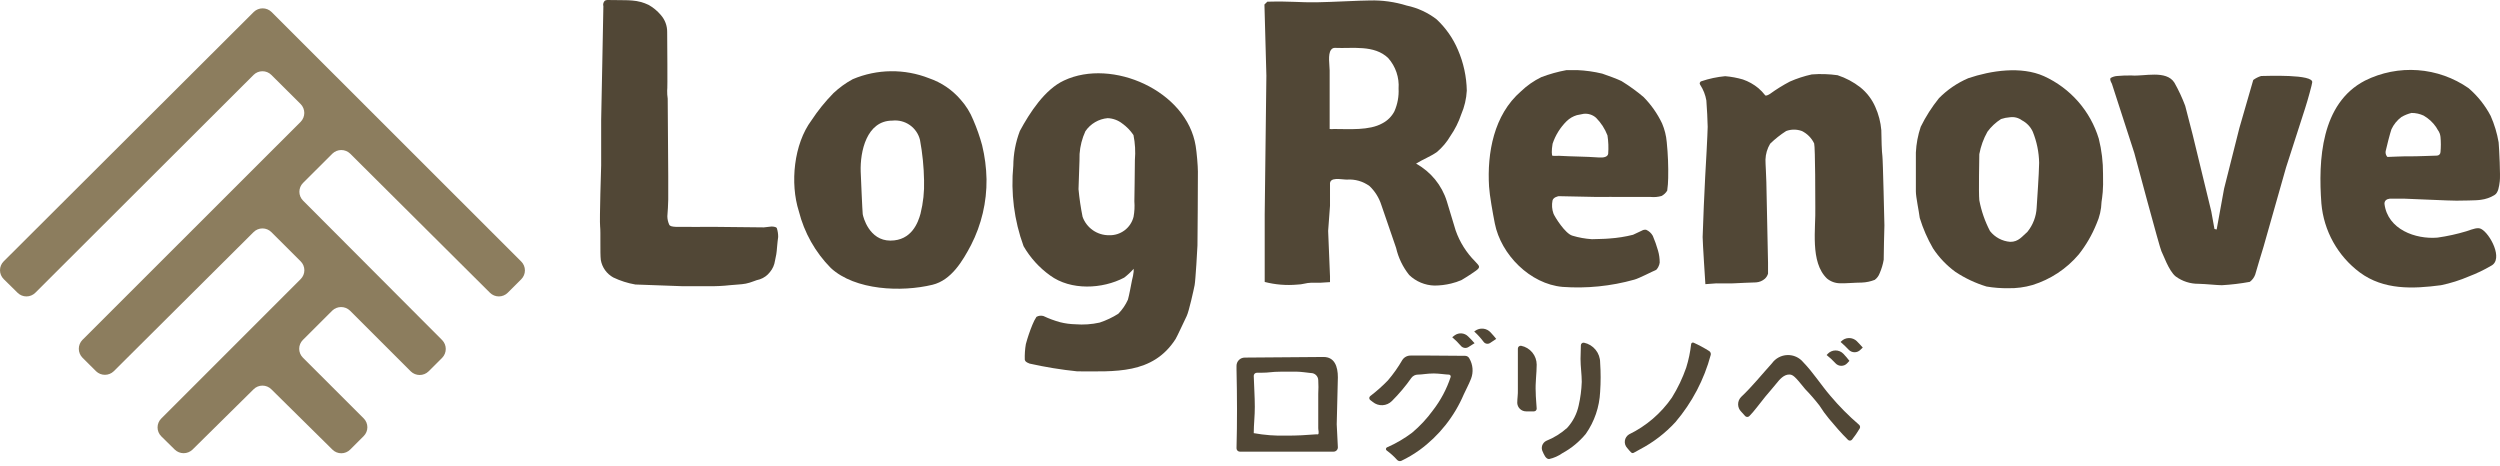 <svg width="440" height="82" viewBox="0 0 440 82" fill="none" xmlns="http://www.w3.org/2000/svg">
<path d="M135.806 39.864C135.806 39.864 136.599 39.864 136.723 40.158C136.885 40.66 136.964 41.184 136.957 41.71C136.957 41.71 136.755 43.262 136.755 43.572C136.706 44.357 136.586 45.136 136.397 45.899C136.291 46.631 135.984 47.318 135.51 47.886C135.057 48.474 134.441 48.916 133.737 49.158C133.022 49.297 132.182 49.748 131.265 49.918C130.347 50.089 129.554 50.073 128.418 50.197C127.252 50.328 126.078 50.385 124.904 50.368C123.037 50.368 120.238 50.368 120.005 50.368C119.771 50.368 112.571 50.104 111.824 50.073C110.477 49.841 109.168 49.423 107.936 48.832C107.363 48.516 106.869 48.077 106.489 47.545C106.11 47.013 105.855 46.403 105.743 45.76C105.588 44.565 105.743 40.903 105.619 39.833C105.494 38.762 105.805 29.111 105.805 29.111V21.12L105.992 11.717L106.194 1.104C106.14 0.927 106.14 0.738 106.194 0.561C106.303 0.297 106.365 -0.029 107.081 0.002C107.796 0.033 110.813 0.002 111.295 0.095C112.283 0.169 113.249 0.427 114.141 0.855C114.964 1.315 115.697 1.919 116.303 2.64C117.039 3.469 117.438 4.543 117.423 5.65C117.423 7.202 117.516 15.611 117.423 15.937C117.412 16.415 117.444 16.893 117.516 17.365C117.516 17.83 117.61 30.911 117.61 30.911C117.61 30.911 117.61 34.697 117.61 35.131C117.61 35.566 117.516 37.614 117.454 38.064C117.46 38.572 117.571 39.074 117.781 39.538C117.905 39.801 118.263 39.895 118.963 39.926C119.662 39.957 125.526 39.926 125.526 39.926L134.437 40.019L135.806 39.864Z" fill="#514736"/>
<path d="M173.629 31.531C173.589 29.518 173.328 27.514 172.852 25.557C172.441 24.043 171.921 22.56 171.296 21.12C170.765 19.791 170.001 18.567 169.041 17.504C167.57 15.797 165.67 14.512 163.536 13.78C159.205 12.069 154.373 12.124 150.083 13.936C148.852 14.604 147.712 15.428 146.692 16.387C145.248 17.855 143.951 19.461 142.82 21.182C139.709 25.356 139.025 32.245 140.596 37.179C141.546 40.951 143.49 44.401 146.226 47.172C150.518 51.113 158.668 51.439 164.111 50.12C167.439 49.313 169.43 45.93 170.907 43.122C172.743 39.536 173.678 35.558 173.629 31.531ZM162.634 31.764C162.697 33.728 162.487 35.691 162.012 37.598C161.592 39.15 160.456 42.346 156.708 42.346C152.96 42.346 151.903 38.157 151.84 37.691C151.778 37.226 151.514 31.05 151.483 30.212C151.358 26.675 152.525 21.228 157.05 21.228C158.137 21.107 159.231 21.385 160.127 22.011C161.023 22.636 161.66 23.566 161.918 24.627C162.356 26.982 162.596 29.369 162.634 31.764Z" fill="#514736"/>
<path d="M210.83 30.197C210.83 29.219 210.628 26.83 210.441 25.697C208.886 15.984 195.729 10.181 187.269 14.168C183.894 15.72 181.219 19.848 179.492 23.059C178.749 25.008 178.36 27.073 178.341 29.157C177.876 33.955 178.492 38.795 180.146 43.324C181.316 45.352 182.906 47.109 184.811 48.475C188.466 51.16 194.034 50.88 197.86 48.863C198.463 48.4 199.02 47.881 199.524 47.311V47.792C199.467 48.317 199.368 48.836 199.228 49.344C199.104 49.965 198.715 52.09 198.513 52.742C198.1 53.664 197.526 54.504 196.818 55.225C195.791 55.873 194.689 56.395 193.536 56.776C192.133 57.088 190.692 57.187 189.259 57.071C188.362 57.052 187.47 56.932 186.6 56.714C185.59 56.438 184.607 56.075 183.66 55.628C183.455 55.564 183.238 55.544 183.024 55.568C182.809 55.592 182.603 55.66 182.416 55.768C182.131 56.208 181.891 56.676 181.701 57.164C181.246 58.272 180.861 59.407 180.55 60.562C180.395 61.469 180.333 62.389 180.363 63.309C180.457 63.557 180.457 63.697 181.203 63.992C183.968 64.61 186.767 65.066 189.586 65.357C196.196 65.357 202.867 65.947 206.896 59.678C207.16 59.259 208.451 56.451 208.855 55.628C209.26 54.806 210.099 50.973 210.255 50.182C210.41 49.391 210.753 43.51 210.753 43.2C210.753 42.889 210.861 31.174 210.83 30.197ZM199.741 28.164C199.741 29.84 199.648 35.224 199.648 35.426C199.719 36.338 199.672 37.256 199.508 38.157C199.27 39.108 198.713 39.948 197.929 40.538C197.145 41.128 196.182 41.432 195.2 41.4C194.181 41.411 193.184 41.104 192.347 40.523C191.511 39.941 190.877 39.114 190.534 38.157C190.21 36.552 189.971 34.931 189.819 33.3C189.819 32.478 190.037 27.916 190.006 27.094C190.102 25.708 190.45 24.352 191.032 23.09C191.474 22.442 192.055 21.899 192.733 21.502C193.411 21.105 194.168 20.863 194.951 20.794C195.878 20.832 196.769 21.158 197.502 21.725C198.285 22.281 198.96 22.975 199.493 23.773C199.782 25.218 199.866 26.696 199.741 28.164Z" fill="#514736"/>
<path d="M293.351 25.046C293.256 23.902 292.977 22.781 292.527 21.725C291.706 20.003 290.602 18.429 289.261 17.07C288.037 16.038 286.737 15.099 285.373 14.262C284.704 13.936 283.071 13.315 281.998 12.959C280.549 12.61 279.07 12.402 277.581 12.338C277.581 12.338 276.368 12.338 275.715 12.338C274.197 12.616 272.708 13.032 271.267 13.579C269.951 14.22 268.744 15.063 267.69 16.077C262.899 20.22 261.717 26.939 262.075 32.835C262.168 34.387 262.728 37.49 263.086 39.321C264.175 44.829 269.307 49.981 274.999 50.493C279.251 50.801 283.524 50.37 287.628 49.22C288.436 49.019 291.018 47.669 291.36 47.56C291.702 47.451 292.076 46.645 292.107 46.21C292.11 45.496 292.011 44.785 291.811 44.1C291.56 43.218 291.253 42.353 290.894 41.509C290.631 41.03 290.215 40.653 289.712 40.438C289.452 40.404 289.189 40.458 288.965 40.593C288.965 40.593 288.016 41.028 287.41 41.322C286.058 41.661 284.679 41.879 283.289 41.974C282.433 42.067 280.707 42.067 280.178 42.098C279.012 42.023 277.859 41.815 276.741 41.478C275.466 41.121 273.631 38.157 273.413 37.599C273.146 36.858 273.087 36.058 273.242 35.287C273.397 34.697 274.222 34.557 274.315 34.526C274.408 34.495 280.971 34.697 281.096 34.666C281.22 34.635 285.248 34.666 286.617 34.666C287.985 34.666 289.463 34.666 290.551 34.666C291.179 34.724 291.812 34.667 292.418 34.495C292.837 34.281 293.188 33.953 293.429 33.549C293.534 32.814 293.591 32.072 293.6 31.33C293.645 29.232 293.562 27.134 293.351 25.046ZM283.04 27.063C282.946 27.622 282.247 27.777 281.407 27.715C279.058 27.544 276.741 27.559 274.362 27.42C273.994 27.445 273.625 27.445 273.257 27.42C273.086 27.42 273.055 26.442 273.257 25.294C273.76 23.788 274.613 22.421 275.746 21.306C276.249 20.821 276.863 20.464 277.534 20.267L278.716 20.034C279.11 19.989 279.51 20.027 279.888 20.148C280.266 20.268 280.614 20.467 280.909 20.732C281.787 21.616 282.47 22.673 282.915 23.835C283.08 24.903 283.122 25.986 283.04 27.063Z" fill="#514736"/>
<path d="M300.147 50.012C300.147 50.012 299.665 42.641 299.665 41.726C299.665 40.81 300.054 31.795 300.116 31.051C300.178 30.306 300.552 23.137 300.552 22.33C300.552 21.523 300.412 18.777 300.318 17.675C300.151 16.702 299.786 15.772 299.245 14.945C299.201 14.892 299.171 14.829 299.158 14.761C299.145 14.693 299.15 14.623 299.172 14.558C299.194 14.493 299.232 14.434 299.283 14.388C299.334 14.341 299.396 14.309 299.463 14.293C300.813 13.837 302.212 13.54 303.631 13.409C304.684 13.496 305.726 13.688 306.741 13.983C307.739 14.326 308.666 14.846 309.479 15.519C309.914 15.891 310.311 16.307 310.661 16.76C310.816 16.962 311.314 16.636 311.516 16.527C312.629 15.72 313.798 14.994 315.015 14.355C316.255 13.808 317.548 13.387 318.872 13.098C320.387 12.979 321.909 13.026 323.414 13.238C324.858 13.713 326.21 14.432 327.41 15.364C328.559 16.287 329.466 17.474 330.054 18.824C330.634 20.115 330.992 21.495 331.112 22.904C331.112 24.115 331.205 26.985 331.299 27.435C331.392 27.885 331.656 39.678 331.656 39.678C331.656 39.678 331.501 45.558 331.532 45.714C331.392 46.536 331.152 47.339 330.816 48.103C330.649 48.56 330.352 48.959 329.961 49.251C329.232 49.539 328.459 49.702 327.675 49.732C326.648 49.732 324.564 49.903 323.911 49.856C323.049 49.865 322.211 49.569 321.547 49.019C318.53 46.117 319.603 40.221 319.494 36.45C319.494 35.395 319.494 25.992 319.292 25.247C318.84 24.295 318.078 23.524 317.13 23.06C316.237 22.733 315.256 22.733 314.362 23.06C313.351 23.708 312.407 24.456 311.547 25.294C311.038 26.14 310.755 27.101 310.723 28.087C310.723 29.08 310.847 30.477 310.878 32.044C310.909 33.611 311.174 46.272 311.174 46.272C311.174 46.272 311.174 48.01 311.174 48.165C311.073 48.503 310.886 48.808 310.63 49.05C310.198 49.432 309.651 49.661 309.074 49.701C308.219 49.701 305.964 49.841 305.015 49.872C304.066 49.903 302.418 49.872 302.06 49.872L300.147 50.012Z" fill="#514736"/>
<path d="M370.133 30.616C370.144 28.524 369.894 26.439 369.386 24.409C368.654 21.998 367.415 19.77 365.752 17.873C364.09 15.976 362.042 14.454 359.744 13.408C355.731 11.608 350.412 12.415 346.415 13.765C344.482 14.594 342.728 15.79 341.252 17.287C340.001 18.84 338.926 20.526 338.048 22.315C337.554 23.778 337.266 25.303 337.193 26.845C337.193 27.699 337.193 32.726 337.193 33.704C337.193 34.681 337.722 37.102 337.877 38.359C338.449 40.225 339.232 42.021 340.21 43.712C341.267 45.318 342.606 46.721 344.16 47.855C345.85 48.973 347.694 49.841 349.635 50.43C350.898 50.645 352.179 50.743 353.461 50.725C354.896 50.755 356.328 50.566 357.706 50.166C360.889 49.182 363.723 47.308 365.871 44.767C367.157 43.133 368.205 41.325 368.982 39.398C369.529 38.186 369.83 36.879 369.868 35.55C370.008 34.511 370.21 33.564 370.133 30.616ZM358.453 36.528C358.378 38.092 357.806 39.592 356.82 40.81C355.933 41.555 355.265 42.594 353.787 42.563C353.097 42.509 352.426 42.312 351.816 41.986C351.206 41.661 350.67 41.213 350.241 40.67C349.35 38.968 348.716 37.143 348.359 35.255C348.219 33.921 348.359 27.714 348.359 27.125C348.615 25.741 349.098 24.409 349.79 23.184C350.442 22.296 351.254 21.538 352.185 20.949C352.688 20.78 353.211 20.676 353.741 20.639C354.114 20.585 354.495 20.605 354.86 20.698C355.226 20.791 355.57 20.956 355.871 21.182C356.71 21.619 357.378 22.323 357.769 23.184C358.475 24.925 358.854 26.782 358.888 28.661C358.857 30.756 358.531 35.131 358.453 36.528Z" fill="#514736"/>
<path d="M371.486 13.718C371.824 13.524 372.201 13.408 372.59 13.377C373.448 13.297 374.31 13.266 375.172 13.284C377.334 13.47 381.268 12.275 382.699 14.556C383.434 15.861 384.068 17.22 384.596 18.622C384.705 19.072 385.918 23.742 385.918 23.742L389.184 37.195L389.744 40.298L390.133 40.391L391.439 33.207L394.13 22.532L396.572 14.075C396.991 13.767 397.459 13.531 397.956 13.377C398.765 13.377 407.287 13.005 406.945 14.525C406.945 14.758 406.168 17.628 405.701 19.056C405.234 20.483 402.342 29.483 402.342 29.483L398.376 43.448C398.376 43.448 396.976 48.025 396.914 48.335C396.728 48.842 396.399 49.285 395.965 49.608C394.341 49.906 392.7 50.103 391.051 50.197C390.195 50.197 388.298 49.98 386.96 49.949C385.513 49.967 384.099 49.515 382.932 48.661C381.688 47.684 380.677 44.658 380.413 44.224C380.148 43.789 375.638 26.923 375.638 26.923L371.688 14.727C371.688 14.727 371.221 13.967 371.486 13.718Z" fill="#514736"/>
<path d="M420.631 34.96C421.222 34.96 422.497 34.96 423.011 34.96C423.524 34.96 431.627 35.348 432.342 35.317C433.058 35.286 435.748 35.317 436.65 35.162C437.487 35.056 438.292 34.776 439.014 34.34C439.729 33.921 439.838 32.788 439.963 31.888C440.087 30.988 439.869 26.24 439.761 25.061C439.488 23.458 439.018 21.894 438.361 20.406C437.387 18.546 436.068 16.887 434.473 15.518C431.836 13.681 428.751 12.588 425.543 12.353C422.335 12.118 419.123 12.751 416.245 14.184C408.469 18.203 408.003 28.242 408.563 35.798C408.767 38.189 409.477 40.509 410.646 42.606C411.815 44.703 413.416 46.529 415.343 47.963C419.558 51.066 424.675 50.849 429.62 50.197C431.307 49.846 432.953 49.327 434.535 48.646C435.881 48.135 437.182 47.512 438.423 46.784C440.678 45.651 438.236 41.074 436.666 40.282C436.075 39.988 435.313 40.282 434.084 40.702C432.42 41.202 430.72 41.576 428.998 41.819C425.172 42.145 420.227 40.407 419.667 35.876C419.651 35.317 420.04 35.023 420.631 34.96ZM419.9 26.504C420.009 25.945 420.662 23.401 420.896 22.749C421.293 21.896 421.897 21.154 422.653 20.592C423.206 20.27 423.803 20.029 424.426 19.878C425.162 19.875 425.889 20.034 426.557 20.344C427.43 20.844 428.179 21.534 428.75 22.361C429.138 23.106 429.403 23.152 429.527 24.099C429.61 24.987 429.61 25.88 429.527 26.768C429.525 26.851 429.507 26.934 429.473 27.01C429.439 27.087 429.39 27.155 429.329 27.213C429.269 27.271 429.197 27.316 429.119 27.346C429.041 27.376 428.958 27.39 428.874 27.389C428.485 27.389 424.97 27.544 424.13 27.513C423.291 27.482 420.367 27.621 420.227 27.621C420.087 27.621 419.745 27.063 419.9 26.504Z" fill="#514736"/>
<path d="M258.156 15.953C258.08 17.391 257.748 18.804 257.176 20.127C256.722 21.483 256.078 22.768 255.263 23.944C254.641 25.007 253.841 25.956 252.899 26.752C251.764 27.559 250.395 28.056 249.229 28.8C251.824 30.228 253.763 32.602 254.641 35.426L256.196 40.562C256.913 42.602 258.076 44.457 259.602 45.992C260.271 46.753 260.722 46.955 259.773 47.637C258.825 48.32 257.425 49.189 257.238 49.282C256.642 49.547 256.023 49.754 255.388 49.903C254.43 50.135 253.449 50.255 252.464 50.26C250.8 50.215 249.213 49.551 248.016 48.398C246.9 47.002 246.113 45.374 245.714 43.634L243.117 36.078C242.716 34.816 242.005 33.674 241.048 32.757C239.896 31.911 238.478 31.504 237.051 31.609C236.041 31.609 233.941 31.05 234.081 32.478V36.233L233.754 40.639L234.081 48.646V49.654C232.97 49.757 231.853 49.794 230.737 49.763C229.96 49.763 229.182 50.089 228.311 50.089C226.391 50.262 224.455 50.104 222.588 49.623C222.588 49.623 222.588 48.522 222.588 48.444V37.722L222.883 13.315L222.541 0.793L223.054 0.297C227.238 0.188 228.824 0.452 231.686 0.405C234.548 0.359 239.462 0.08 241.111 0.08C243.302 0.024 245.488 0.328 247.58 0.98C249.492 1.383 251.289 2.21 252.837 3.4C254.457 4.911 255.739 6.746 256.601 8.784C257.581 11.05 258.109 13.485 258.156 15.953ZM234.268 8.769C233.661 9.529 234.019 11.562 234.019 12.4V22.703C234.267 22.735 234.517 22.735 234.765 22.703C237.518 22.703 240.986 22.997 243.288 21.709C244.203 21.239 244.947 20.496 245.419 19.584C245.971 18.329 246.221 16.964 246.15 15.596C246.219 14.625 246.094 13.651 245.781 12.729C245.469 11.807 244.976 10.957 244.33 10.227C241.873 7.838 237.985 8.567 234.999 8.427C234.857 8.412 234.714 8.436 234.585 8.496C234.456 8.556 234.346 8.651 234.268 8.769Z" fill="#514736"/>
<path d="M44.638 68.507C45.052 68.097 45.611 67.868 46.193 67.868C46.776 67.868 47.335 68.097 47.748 68.507L58.511 79.136C58.924 79.545 59.483 79.775 60.066 79.775C60.649 79.775 61.208 79.545 61.621 79.136L64.016 76.746C64.427 76.333 64.657 75.776 64.657 75.194C64.657 74.613 64.427 74.055 64.016 73.643L53.301 62.937C52.89 62.524 52.66 61.966 52.66 61.385C52.66 60.804 52.89 60.246 53.301 59.833L58.48 54.666C58.897 54.264 59.455 54.04 60.035 54.04C60.615 54.04 61.173 54.264 61.59 54.666L72.306 65.373C72.723 65.775 73.281 65.999 73.861 65.999C74.441 65.999 74.999 65.775 75.416 65.373L77.827 62.968C78.23 62.551 78.455 61.995 78.455 61.416C78.455 60.837 78.23 60.281 77.827 59.864L53.332 35.302C52.922 34.889 52.691 34.331 52.691 33.75C52.691 33.169 52.922 32.611 53.332 32.199L58.511 27.032C58.928 26.63 59.486 26.405 60.066 26.405C60.646 26.405 61.204 26.63 61.621 27.032L86.24 51.532C86.654 51.941 87.213 52.171 87.796 52.171C88.378 52.171 88.937 51.941 89.351 51.532L91.746 49.142C92.156 48.73 92.386 48.172 92.386 47.591C92.386 47.01 92.156 46.452 91.746 46.039L47.78 2.097C47.362 1.695 46.805 1.47 46.224 1.47C45.644 1.47 45.087 1.695 44.669 2.097L0.64 46.008C0.23 46.421 0 46.978 0 47.56C0 48.141 0.23 48.699 0.64 49.111L3.098 51.532C3.511 51.941 4.07 52.171 4.653 52.171C5.236 52.171 5.795 51.941 6.208 51.532L44.638 13.175C45.052 12.766 45.611 12.537 46.193 12.537C46.776 12.537 47.335 12.766 47.748 13.175L52.927 18.327C53.33 18.744 53.556 19.3 53.556 19.879C53.556 20.457 53.33 21.014 52.927 21.43L14.498 59.833C14.095 60.25 13.87 60.806 13.87 61.385C13.87 61.964 14.095 62.52 14.498 62.937L16.908 65.341C17.326 65.743 17.883 65.968 18.463 65.968C19.044 65.968 19.601 65.743 20.019 65.341L44.638 40.841C45.052 40.432 45.611 40.202 46.193 40.202C46.776 40.202 47.335 40.432 47.748 40.841L52.927 46.008C53.338 46.421 53.568 46.978 53.568 47.56C53.568 48.141 53.338 48.699 52.927 49.111L28.37 73.674C27.96 74.087 27.73 74.644 27.73 75.225C27.73 75.807 27.96 76.364 28.37 76.777L30.765 79.136C31.183 79.537 31.74 79.762 32.321 79.762C32.901 79.762 33.458 79.537 33.876 79.136L44.638 68.507Z" fill="#8C7D5E"/>
<path d="M257.876 62.626C258.029 62.628 258.179 62.673 258.308 62.755C258.437 62.837 258.541 62.954 258.607 63.092C258.921 63.627 259.11 64.225 259.161 64.843C259.212 65.46 259.124 66.081 258.903 66.66C258.467 67.747 258.063 68.46 257.627 69.407C255.965 73.309 253.279 76.691 249.851 79.198C248.837 79.928 247.759 80.566 246.632 81.106C246.509 81.158 246.372 81.171 246.242 81.143C246.111 81.115 245.992 81.048 245.901 80.951C245.353 80.341 244.743 79.79 244.081 79.306C244.033 79.277 243.993 79.236 243.965 79.187C243.937 79.138 243.923 79.083 243.923 79.027C243.923 78.971 243.937 78.915 243.965 78.867C243.993 78.818 244.033 78.777 244.081 78.748C245.663 78.065 247.156 77.195 248.529 76.156C249.91 74.998 251.142 73.674 252.199 72.215C253.561 70.455 254.613 68.477 255.31 66.366C255.327 66.316 255.333 66.263 255.325 66.212C255.318 66.16 255.298 66.11 255.268 66.068C255.237 66.025 255.197 65.99 255.15 65.966C255.103 65.943 255.051 65.931 254.999 65.931C254.501 65.931 253.241 65.729 252.339 65.729C251.173 65.729 250.302 65.931 249.54 65.931C249.319 65.932 249.101 65.984 248.904 66.084C248.707 66.183 248.536 66.328 248.405 66.505C247.382 67.964 246.231 69.329 244.968 70.586C244.531 71.024 243.947 71.285 243.329 71.316C242.71 71.348 242.103 71.148 241.624 70.757C241.484 70.633 241.328 70.524 241.157 70.4C241.106 70.359 241.064 70.307 241.035 70.248C241.006 70.189 240.991 70.124 240.991 70.058C240.991 69.993 241.006 69.928 241.035 69.869C241.064 69.81 241.106 69.758 241.157 69.717C242.261 68.875 243.301 67.952 244.268 66.955C245.221 65.84 246.069 64.641 246.803 63.371C246.956 63.127 247.17 62.926 247.423 62.788C247.676 62.649 247.96 62.578 248.249 62.58H251.748L257.876 62.626Z" fill="#514736"/>
<path d="M270.458 64.178C270.458 65.729 270.193 67.39 270.287 69.003C270.287 69.965 270.411 70.943 270.458 71.92C270.458 72.048 270.407 72.17 270.317 72.26C270.226 72.351 270.104 72.401 269.976 72.401H268.592C268.192 72.402 267.808 72.249 267.518 71.975C267.229 71.7 267.056 71.325 267.036 70.927C267.036 70.167 267.176 69.376 267.145 68.6V66.676V64.085V61.354C267.144 61.282 267.159 61.21 267.189 61.144C267.219 61.078 267.263 61.019 267.317 60.972C267.372 60.925 267.437 60.89 267.506 60.87C267.576 60.85 267.649 60.846 267.721 60.857C268.491 61.011 269.184 61.426 269.683 62.031C270.181 62.636 270.455 63.394 270.458 64.178ZM278.234 60.78C278.233 60.711 278.247 60.644 278.275 60.582C278.303 60.519 278.345 60.464 278.397 60.42C278.449 60.375 278.51 60.343 278.576 60.325C278.642 60.306 278.711 60.303 278.778 60.314C279.582 60.482 280.304 60.92 280.822 61.556C281.341 62.191 281.624 62.986 281.624 63.805C281.741 65.526 281.741 67.252 281.624 68.972C281.5 71.622 280.626 74.183 279.105 76.358C277.963 77.744 276.563 78.898 274.984 79.756C274.278 80.255 273.48 80.609 272.635 80.796C272.044 80.796 271.718 79.942 271.515 79.492C271.428 79.326 271.375 79.144 271.36 78.957C271.345 78.769 271.368 78.581 271.427 78.403C271.487 78.225 271.582 78.06 271.707 77.92C271.831 77.779 271.983 77.665 272.153 77.584C273.501 77.043 274.743 76.271 275.823 75.303C276.833 74.195 277.53 72.841 277.845 71.377C278.158 70.011 278.34 68.619 278.39 67.219C278.39 65.9 278.172 64.519 278.172 63.169L278.234 60.78Z" fill="#514736"/>
<path d="M301.096 62.44C299.93 66.803 297.805 70.853 294.875 74.295C293.093 76.233 290.988 77.85 288.654 79.074C288.312 79.275 287.985 79.462 287.643 79.632C287.549 79.703 287.434 79.741 287.317 79.741C287.037 79.741 286.586 79.027 286.383 78.841C286.225 78.672 286.106 78.471 286.035 78.251C285.965 78.031 285.944 77.797 285.976 77.568C286.007 77.339 286.089 77.12 286.216 76.927C286.343 76.734 286.512 76.571 286.71 76.451C289.741 74.978 292.339 72.75 294.253 69.981C295.285 68.32 296.13 66.551 296.772 64.706C297.195 63.35 297.487 61.958 297.643 60.547C297.651 60.5 297.669 60.455 297.697 60.417C297.725 60.378 297.761 60.346 297.803 60.323C297.846 60.301 297.892 60.288 297.94 60.287C297.988 60.285 298.035 60.295 298.079 60.314C299.008 60.732 299.907 61.214 300.769 61.757C300.89 61.821 300.987 61.922 301.045 62.045C301.104 62.168 301.122 62.306 301.096 62.44Z" fill="#514736"/>
<path d="M306.446 72.448C306.275 72.278 306.14 72.076 306.047 71.854C305.955 71.631 305.908 71.393 305.908 71.152C305.908 70.912 305.955 70.673 306.047 70.451C306.14 70.229 306.275 70.027 306.446 69.857C308.406 68.01 310.07 65.916 311.874 63.929C312.183 63.499 312.588 63.146 313.056 62.897C313.523 62.647 314.043 62.508 314.573 62.49C315.103 62.472 315.631 62.575 316.114 62.793C316.598 63.01 317.026 63.335 317.364 63.743C319.137 65.574 320.474 67.716 322.138 69.655C323.678 71.484 325.363 73.186 327.177 74.744C327.272 74.82 327.338 74.927 327.363 75.045C327.389 75.164 327.373 75.288 327.317 75.396C326.909 76.09 326.452 76.754 325.949 77.382C325.903 77.435 325.847 77.477 325.784 77.506C325.721 77.534 325.653 77.549 325.583 77.549C325.514 77.549 325.445 77.534 325.382 77.506C325.319 77.477 325.263 77.435 325.218 77.382C324.051 76.234 322.978 74.977 321.921 73.72C321.303 72.978 320.737 72.195 320.225 71.377C319.44 70.364 318.599 69.395 317.706 68.476C315.886 66.21 315.544 65.916 314.891 65.916C313.973 65.916 313.227 66.754 312.667 67.467C312.107 68.181 311.345 69.019 310.707 69.795C309.665 71.082 308.654 72.479 307.877 73.239C307.781 73.332 307.653 73.384 307.519 73.384C307.386 73.384 307.257 73.332 307.161 73.239L306.446 72.448Z" fill="#514736"/>
<path d="M235.465 66.412C235.465 64.488 234.874 62.828 232.946 62.828L219.073 62.936C218.689 62.936 218.321 63.088 218.05 63.359C217.779 63.63 217.627 63.997 217.627 64.379C217.627 64.597 217.627 64.814 217.627 65.031C217.735 69.686 217.751 74.341 217.627 78.903C217.627 78.98 217.642 79.057 217.672 79.128C217.701 79.2 217.745 79.265 217.8 79.32C217.855 79.374 217.92 79.418 217.991 79.447C218.063 79.477 218.14 79.492 218.218 79.492H234.703C234.905 79.492 235.099 79.412 235.242 79.269C235.385 79.127 235.465 78.933 235.465 78.732L235.263 74.682L235.465 66.412ZM231.981 76.436C231.895 76.459 231.804 76.459 231.717 76.436C229.96 76.575 228.187 76.684 226.414 76.668C224.486 76.724 222.557 76.578 220.659 76.234C220.659 74.682 220.861 73.13 220.846 71.579C220.846 69.763 220.706 67.963 220.659 66.148C220.659 66.004 220.717 65.866 220.819 65.764C220.921 65.662 221.059 65.605 221.204 65.605H221.888C223.443 65.605 223.801 65.419 225.325 65.419H228.327C228.871 65.419 230.162 65.59 230.691 65.652C230.86 65.647 231.029 65.677 231.187 65.738C231.345 65.799 231.49 65.89 231.613 66.007C231.735 66.124 231.834 66.263 231.902 66.418C231.971 66.573 232.008 66.739 232.012 66.908C232.059 67.715 232.059 68.523 232.012 69.329C232.012 70.182 232.012 71.02 232.012 71.858C232.012 72.696 232.012 73.41 232.012 74.201V75.365C231.997 75.613 232.199 76.28 231.981 76.436Z" fill="#514736"/>
<path d="M324.44 62.269C324.815 62.663 325.168 63.077 325.498 63.51L325.109 63.929C324.978 64.073 324.818 64.187 324.64 64.266C324.462 64.344 324.269 64.385 324.075 64.385C323.88 64.385 323.687 64.344 323.509 64.266C323.331 64.187 323.172 64.073 323.04 63.929C322.563 63.406 322.043 62.923 321.485 62.486L321.656 62.3C321.832 62.107 322.045 61.952 322.284 61.845C322.522 61.737 322.78 61.681 323.041 61.678C323.303 61.675 323.562 61.726 323.803 61.828C324.043 61.929 324.26 62.08 324.44 62.269Z" fill="#514736"/>
<path d="M326.788 60.035C327.177 60.438 327.566 60.842 327.846 61.167C327.704 61.289 327.568 61.418 327.442 61.555C327.308 61.695 327.148 61.806 326.97 61.882C326.792 61.957 326.601 61.996 326.407 61.996C326.214 61.996 326.023 61.957 325.845 61.882C325.667 61.806 325.507 61.695 325.373 61.555C324.923 61.073 324.446 60.617 323.942 60.19L324.051 60.081C324.409 59.715 324.898 59.505 325.41 59.496C325.923 59.487 326.418 59.681 326.788 60.035Z" fill="#514736"/>
<path d="M258.374 59.197C258.778 59.581 259.162 59.984 259.525 60.407C259.338 60.531 258.934 60.748 258.483 61.059C258.278 61.198 258.031 61.259 257.785 61.23C257.539 61.202 257.312 61.086 257.145 60.904C256.67 60.345 256.15 59.826 255.59 59.352L256.056 58.995C256.406 58.754 256.828 58.641 257.252 58.678C257.675 58.715 258.072 58.898 258.374 59.197Z" fill="#514736"/>
<path d="M262.355 58.514C262.759 58.949 263.117 59.368 263.335 59.647L262.262 60.361C262.081 60.483 261.86 60.53 261.645 60.492C261.431 60.455 261.239 60.335 261.111 60.159C260.619 59.504 260.067 58.896 259.462 58.344L259.618 58.235C260.027 57.932 260.534 57.792 261.041 57.844C261.548 57.896 262.016 58.135 262.355 58.514Z" fill="#514736"/>
</svg>
